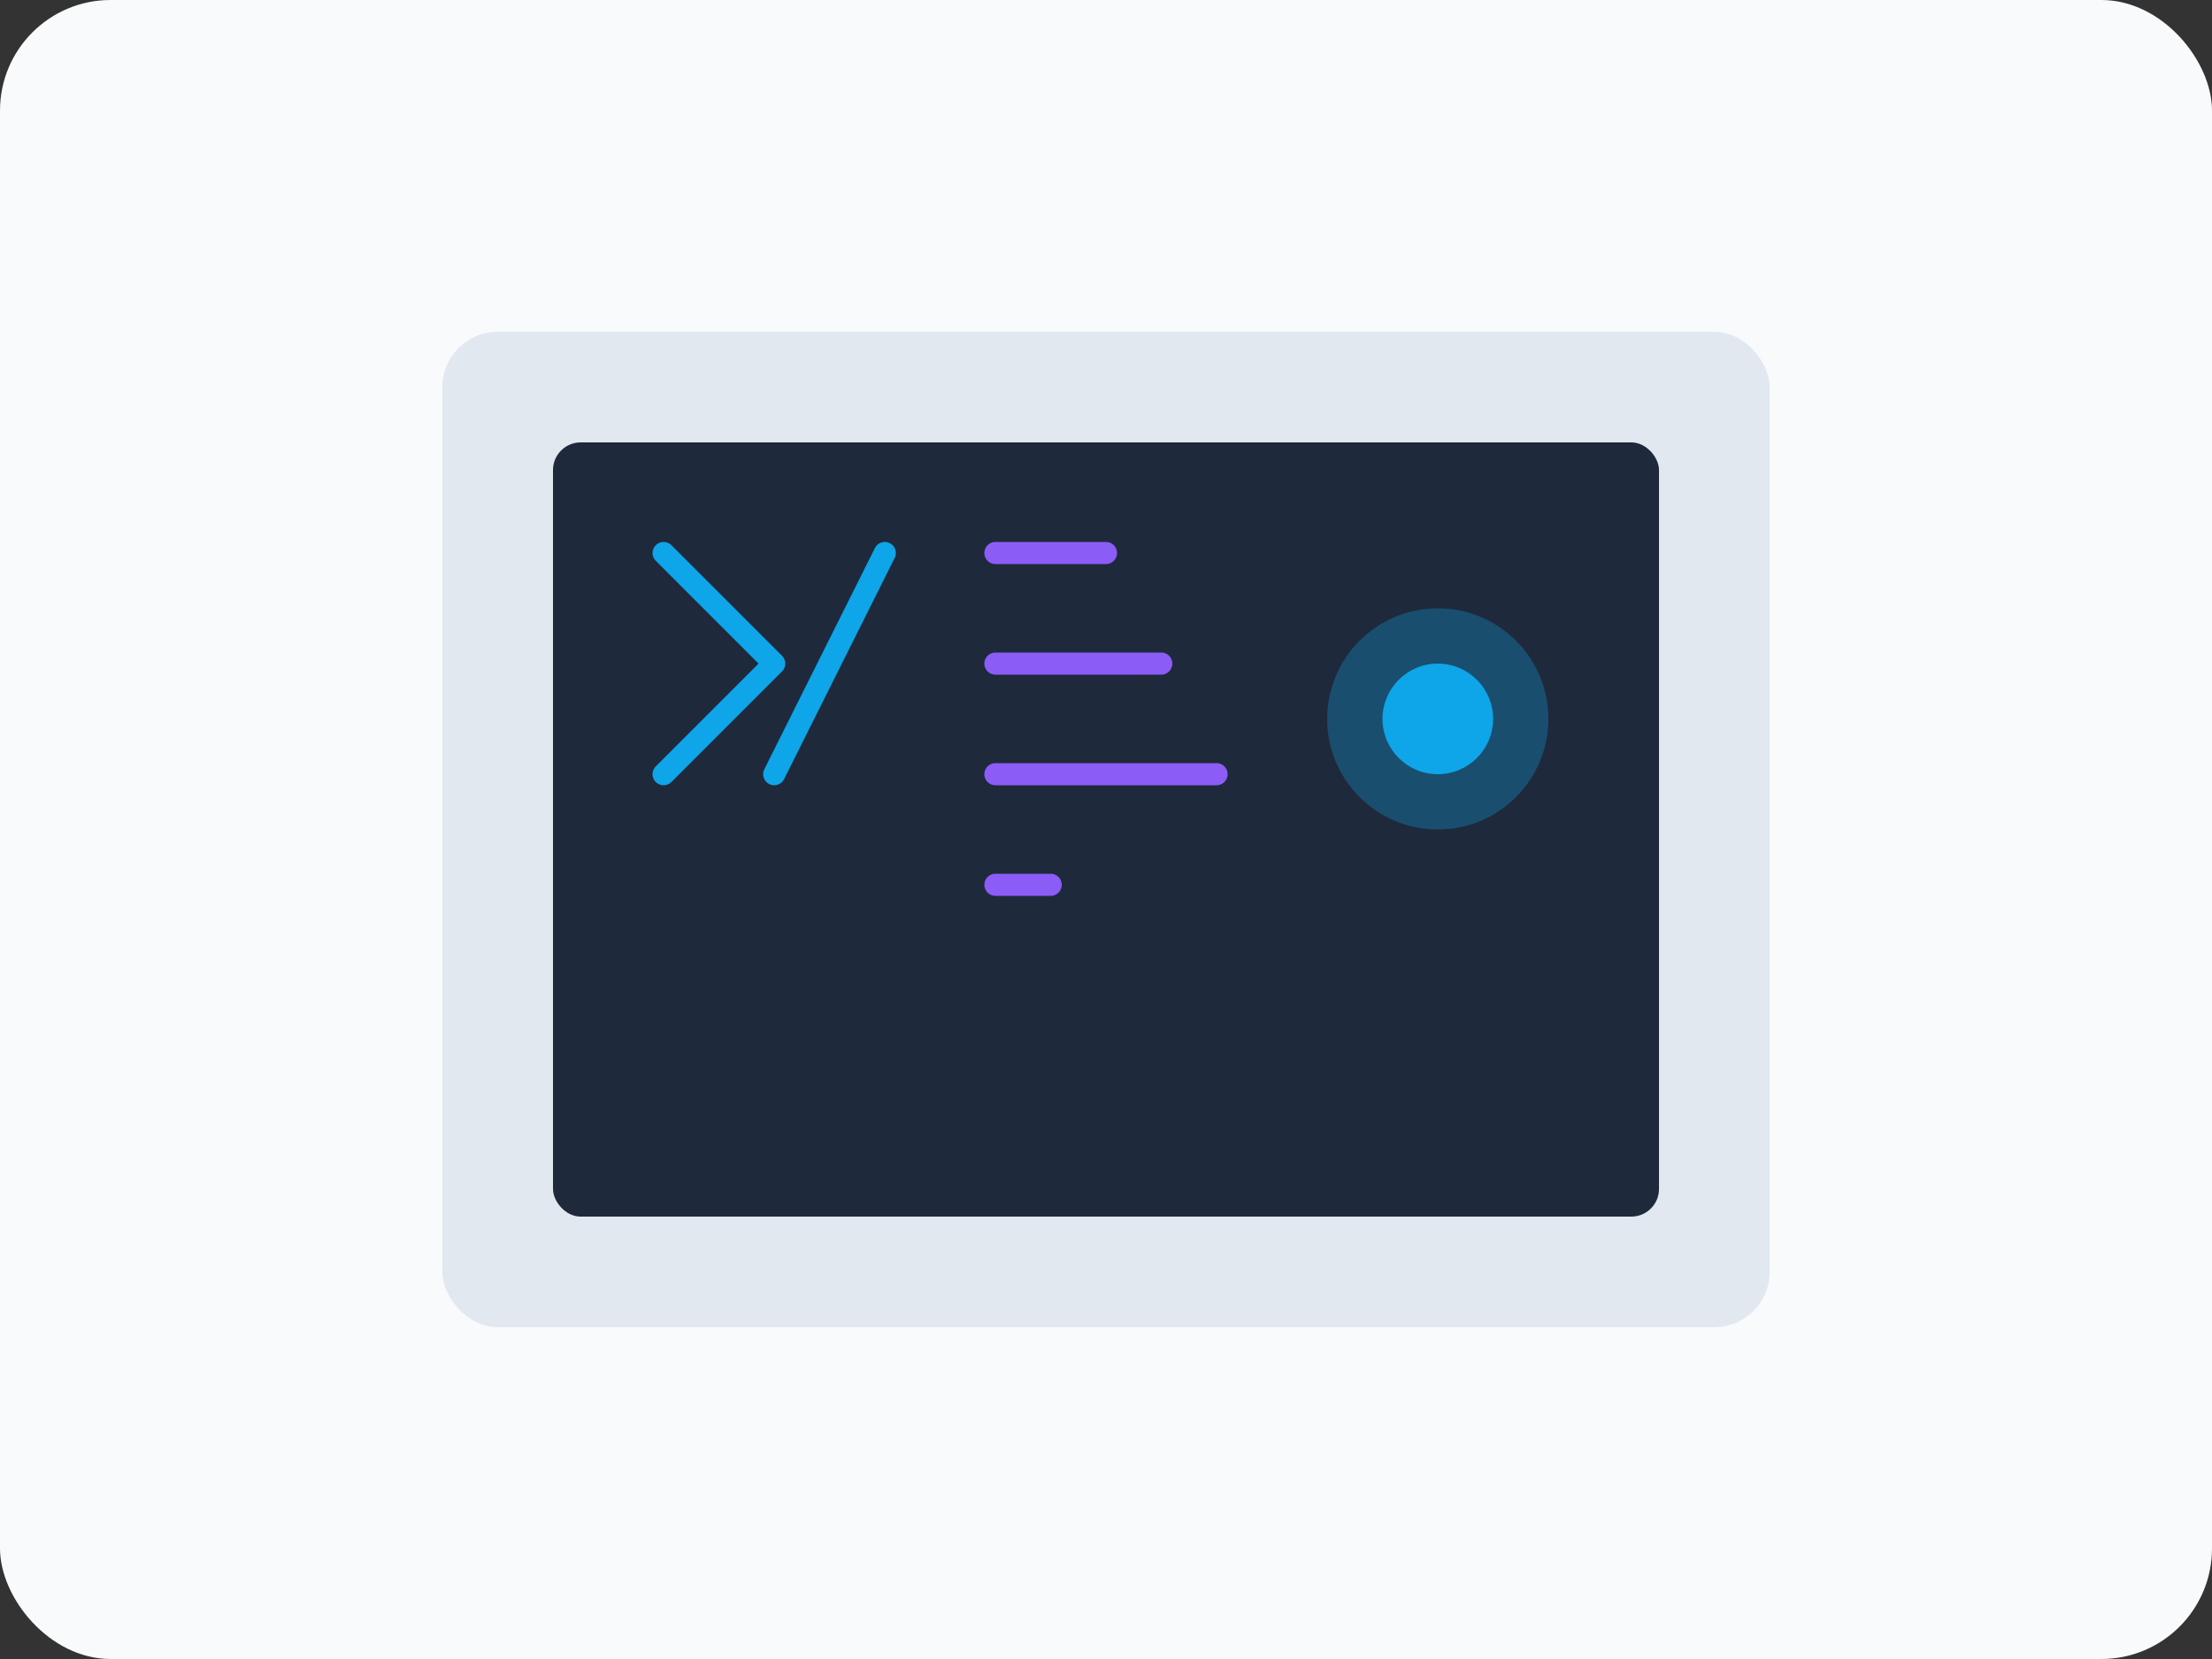 <svg width="400" height="300" viewBox="0 0 400 300" fill="none" xmlns="http://www.w3.org/2000/svg">
  <rect x="0" y="0" width="400" height="300" fill="#333333" stroke="none"/>
  <rect width="400" height="300" rx="20" fill="#F8FAFC"/>
  <rect x="80" y="60" width="240" height="180" rx="10" fill="#E2E8F0"/>
  <rect x="100" y="80" width="200" height="140" rx="5" fill="#1E293B"/>
  <path d="M120 100L140 120L120 140" stroke="#0EA5E9" stroke-width="4" stroke-linecap="round" stroke-linejoin="round"/>
  <path d="M160 100L140 140" stroke="#0EA5E9" stroke-width="4" stroke-linecap="round"/>
  <path d="M180 100L200 100" stroke="#8B5CF6" stroke-width="4" stroke-linecap="round"/>
  <path d="M180 120L210 120" stroke="#8B5CF6" stroke-width="4" stroke-linecap="round"/>
  <path d="M180 140L220 140" stroke="#8B5CF6" stroke-width="4" stroke-linecap="round"/>
  <path d="M180 160L190 160" stroke="#8B5CF6" stroke-width="4" stroke-linecap="round"/>
  <circle cx="260" cy="130" r="20" fill="#0EA5E9" fill-opacity="0.3"/>
  <circle cx="260" cy="130" r="10" fill="#0EA5E9"/>
</svg>
